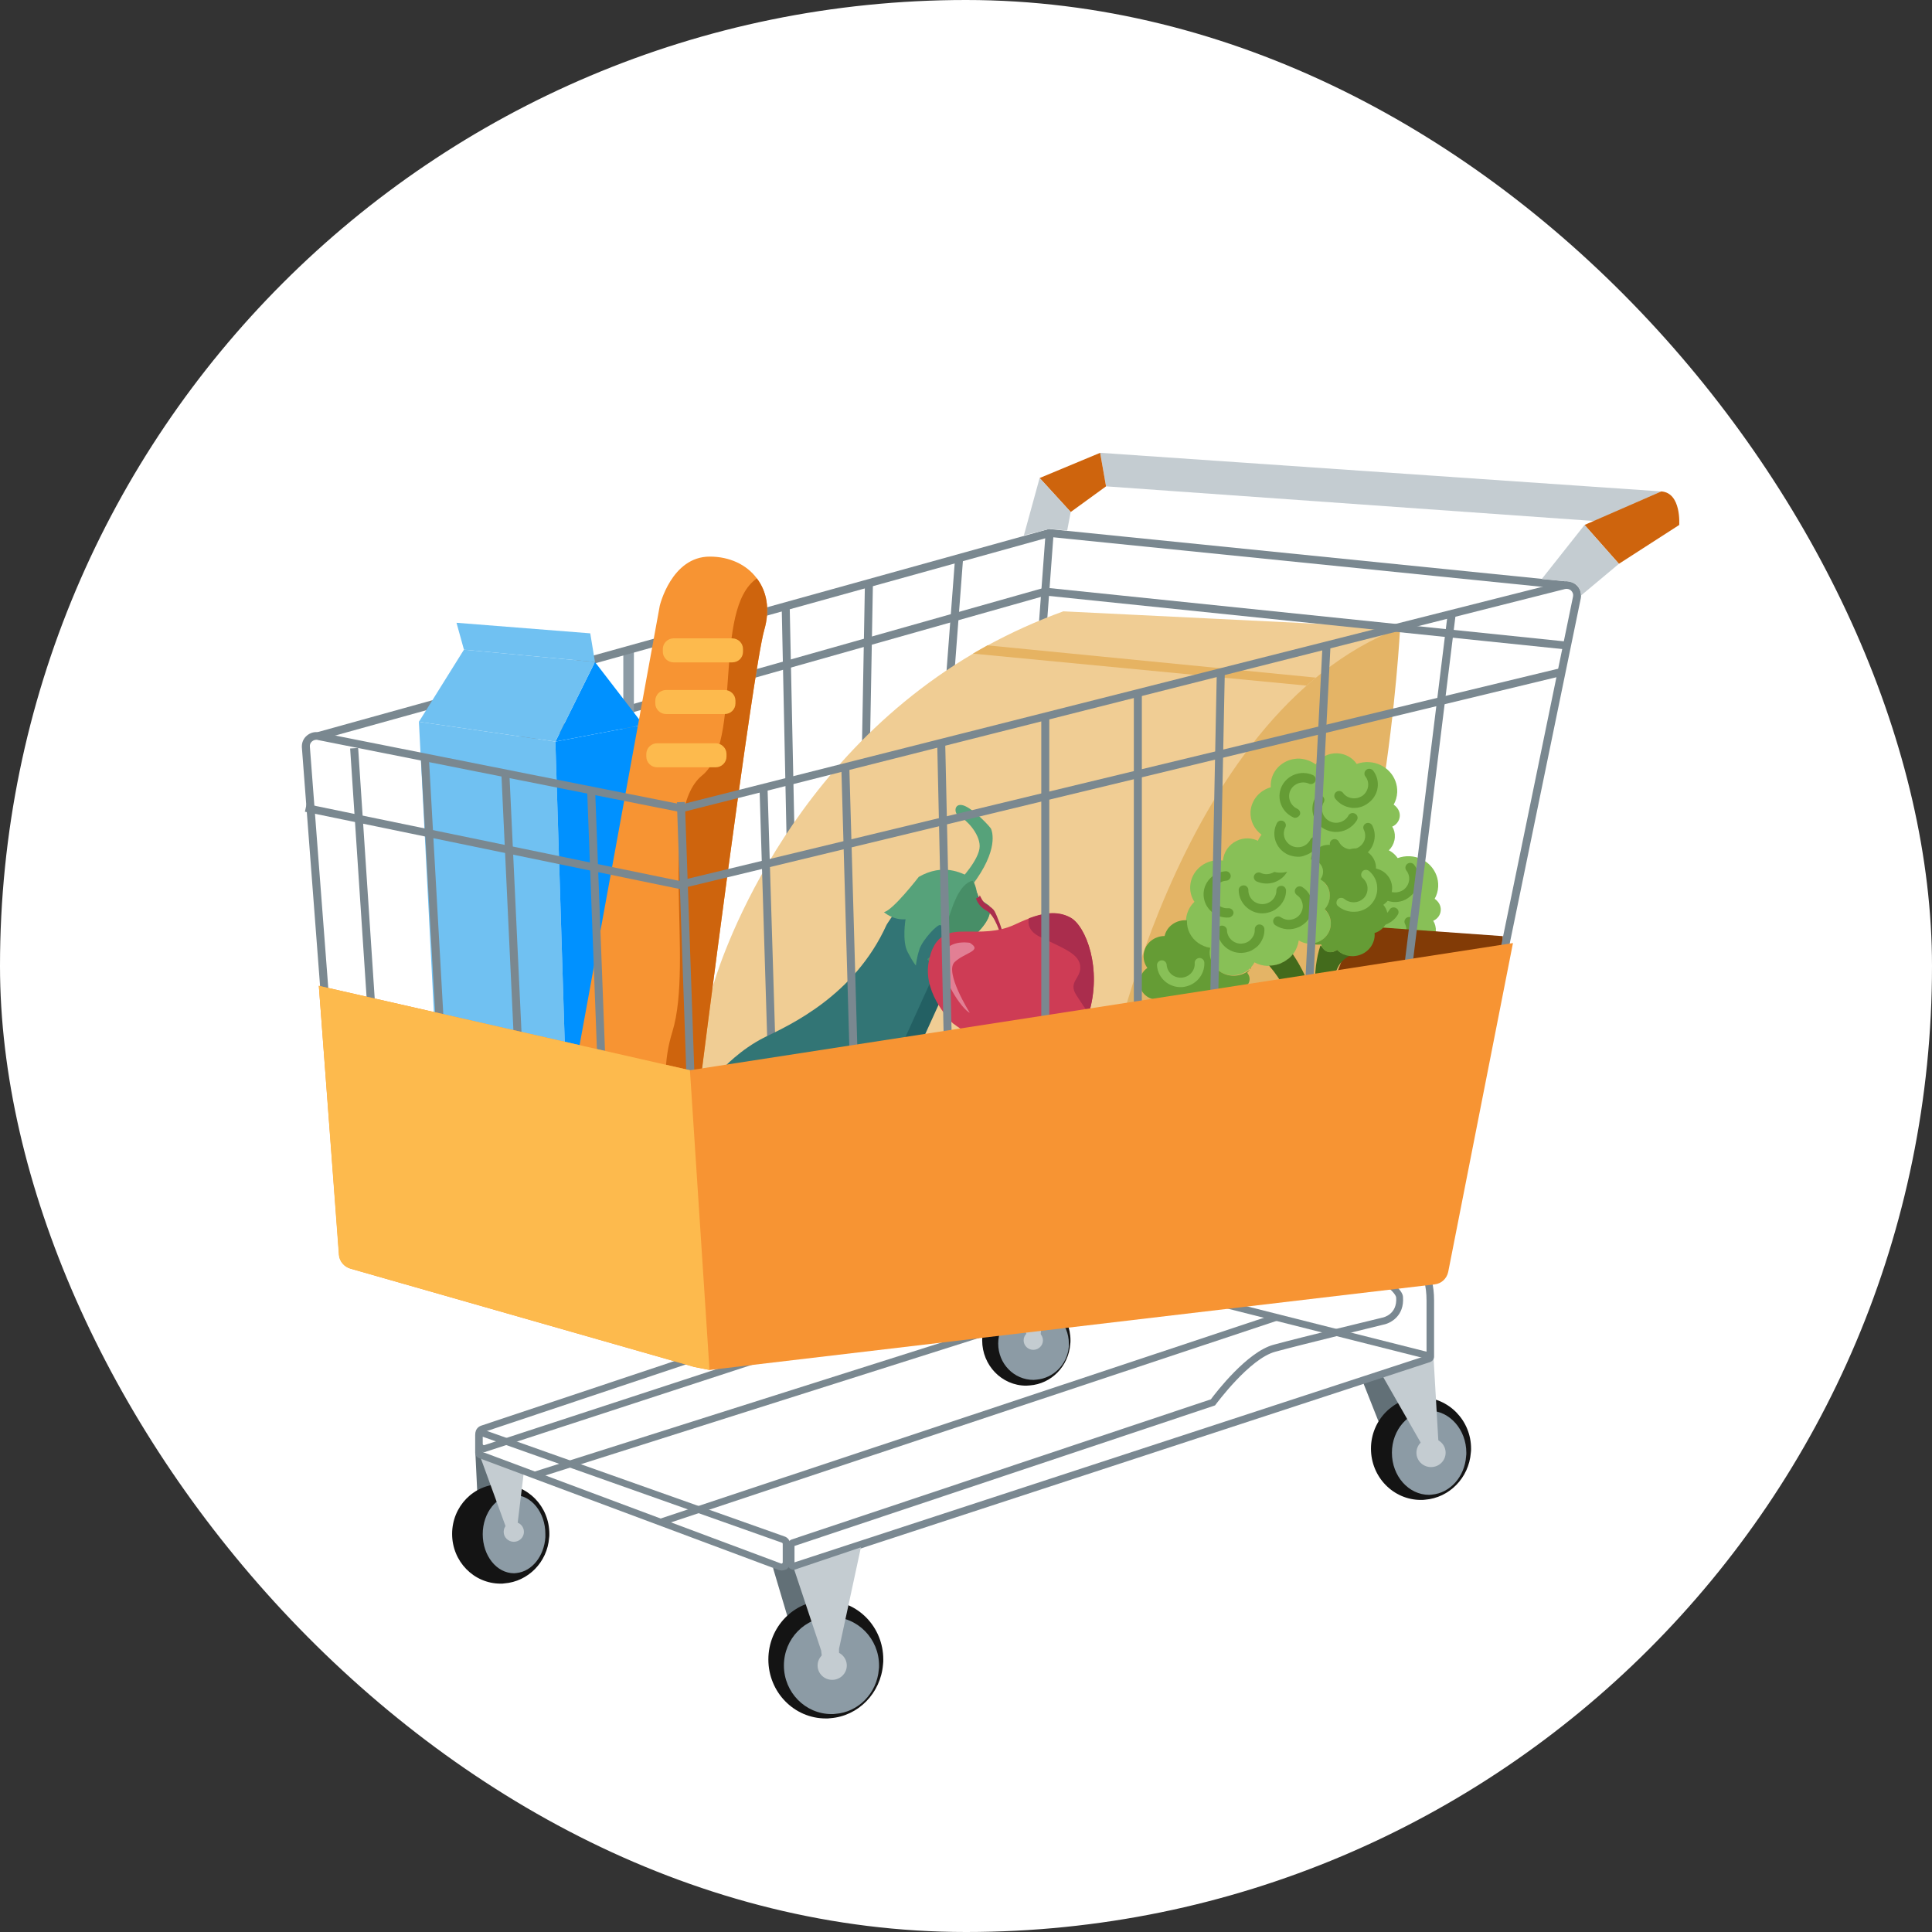 <svg width="64" height="64" viewBox="0 0 64 64" fill="none" xmlns="http://www.w3.org/2000/svg">
<rect x="0" y="0" width="64" height="64" fill="#333333" stroke="none"/>
<rect width="64" height="64" rx="32" fill="white"></rect>
<g clip-path="url(#clip0)">
<path d="M47.727 30.149C47.735 29.996 47.65 29.858 47.525 29.774C47.595 29.651 47.634 29.514 47.642 29.368C47.665 28.839 47.252 28.395 46.706 28.364C46.565 28.357 46.425 28.38 46.3 28.426C46.167 28.227 45.933 28.089 45.668 28.073C45.364 28.058 45.091 28.204 44.943 28.441C44.794 28.334 44.615 28.265 44.42 28.25C43.913 28.227 43.476 28.602 43.453 29.092C43.453 29.131 43.453 29.169 43.453 29.2C43.086 29.299 42.805 29.621 42.782 30.012C42.766 30.318 42.914 30.594 43.148 30.77C43.047 30.892 42.977 31.046 42.969 31.214C42.946 31.643 43.289 32.003 43.734 32.026C43.921 32.034 44.092 31.98 44.233 31.888C44.397 32.141 44.685 32.31 45.013 32.333C45.364 32.348 45.684 32.187 45.871 31.934C45.98 32.133 46.191 32.279 46.44 32.287C46.815 32.302 47.135 32.026 47.15 31.666C47.158 31.582 47.142 31.505 47.119 31.436C47.369 31.352 47.548 31.122 47.564 30.854C47.572 30.724 47.54 30.601 47.478 30.502C47.618 30.441 47.72 30.31 47.727 30.149Z" fill="#88C057"></path>
<path d="M46.097 31.558C45.824 31.543 45.566 31.389 45.434 31.137C45.395 31.06 45.426 30.968 45.504 30.93C45.582 30.891 45.676 30.922 45.715 30.999C45.769 31.106 45.863 31.19 45.98 31.229C46.097 31.267 46.222 31.259 46.331 31.206C46.44 31.152 46.526 31.06 46.565 30.945C46.604 30.83 46.596 30.707 46.541 30.6C46.502 30.524 46.534 30.432 46.612 30.393C46.69 30.355 46.783 30.386 46.822 30.462C46.916 30.646 46.931 30.853 46.861 31.052C46.799 31.244 46.658 31.405 46.471 31.497C46.354 31.535 46.222 31.558 46.097 31.558Z" fill="#659C35"></path>
<path d="M45.574 30.685C45.457 30.677 45.348 30.647 45.239 30.593C44.857 30.386 44.724 29.919 44.927 29.551C44.966 29.474 45.067 29.444 45.145 29.49C45.223 29.528 45.254 29.628 45.208 29.704C45.083 29.927 45.169 30.202 45.395 30.325C45.621 30.447 45.902 30.363 46.027 30.141C46.066 30.064 46.167 30.034 46.245 30.08C46.323 30.118 46.354 30.218 46.307 30.294C46.159 30.547 45.871 30.693 45.574 30.685Z" fill="#659C35"></path>
<path d="M46.183 29.88C46.16 29.88 46.136 29.88 46.105 29.873C45.894 29.842 45.715 29.735 45.59 29.574C45.536 29.505 45.551 29.405 45.621 29.352C45.692 29.298 45.793 29.313 45.848 29.382C45.918 29.482 46.027 29.543 46.152 29.558C46.277 29.574 46.394 29.543 46.495 29.474C46.698 29.321 46.745 29.038 46.589 28.838C46.534 28.769 46.55 28.67 46.62 28.616C46.69 28.563 46.791 28.578 46.846 28.647C47.103 28.984 47.033 29.467 46.682 29.719C46.542 29.834 46.362 29.888 46.183 29.88Z" fill="#659C35"></path>
<path d="M49.783 31.011L37.529 30.137L41.195 35.507L49.783 31.416V31.011Z" fill="#823B06"></path>
<path d="M35.461 44.401C35.461 44.439 35.461 44.485 35.454 44.523C35.399 45.259 34.83 45.841 34.112 45.894C34.073 45.894 34.034 45.902 33.995 45.902C33.184 45.902 32.536 45.228 32.536 44.401C32.536 43.573 33.191 42.899 33.995 42.899C34.806 42.899 35.461 43.573 35.461 44.401Z" fill="#141414"></path>
<path d="M35.407 44.501C35.407 44.531 35.407 44.57 35.407 44.6C35.36 45.19 34.9 45.657 34.33 45.703C34.299 45.703 34.268 45.711 34.237 45.711C33.589 45.711 33.067 45.175 33.067 44.508C33.067 43.842 33.589 43.306 34.237 43.306C34.876 43.298 35.407 43.842 35.407 44.501Z" fill="#8C9BA5"></path>
<path d="M34.229 44.715C34.405 44.715 34.549 44.574 34.549 44.401C34.549 44.227 34.405 44.087 34.229 44.087C34.052 44.087 33.909 44.227 33.909 44.401C33.909 44.574 34.052 44.715 34.229 44.715Z" fill="#C4CCD1"></path>
<path d="M33.254 42.601L34.104 44.401H34.455L34.642 42.371L33.254 42.601Z" fill="#C4CCD1"></path>
<path d="M15.749 48.163L15.819 49.61L16.708 49.45L16.334 48.277L15.749 48.163Z" fill="#627077"></path>
<path d="M18.198 50.813C18.198 50.859 18.198 50.905 18.19 50.943C18.128 51.748 17.496 52.391 16.708 52.452C16.669 52.46 16.622 52.46 16.584 52.46C15.694 52.46 14.977 51.725 14.977 50.813C14.977 49.901 15.694 49.166 16.584 49.166C17.481 49.166 18.198 49.901 18.198 50.813Z" fill="#141414"></path>
<path d="M18.066 50.814C18.066 50.852 18.066 50.883 18.066 50.921C18.027 51.549 17.621 52.055 17.114 52.108C17.091 52.108 17.06 52.116 17.029 52.116C16.451 52.116 15.991 51.534 15.991 50.821C15.991 50.109 16.459 49.527 17.029 49.527C17.598 49.519 18.066 50.101 18.066 50.814Z" fill="#8C9BA5"></path>
<path d="M17.356 48.738L17.122 50.668L16.841 50.814L15.858 48.117L17.356 48.738Z" fill="#C4CCD1"></path>
<path d="M45.127 45.727L45.821 47.481L46.617 46.799L46.164 45.382L45.127 45.727Z" fill="#627077"></path>
<path d="M48.731 47.987C48.731 48.033 48.731 48.079 48.723 48.124C48.66 48.952 48.013 49.618 47.202 49.68C47.163 49.687 47.116 49.687 47.069 49.687C46.156 49.687 45.415 48.929 45.415 47.987C45.415 47.052 46.156 46.286 47.069 46.286C47.989 46.294 48.731 47.052 48.731 47.987Z" fill="#141414"></path>
<path d="M48.574 48.124C48.574 48.163 48.574 48.201 48.567 48.239C48.52 48.921 48.036 49.457 47.435 49.511C47.404 49.511 47.373 49.519 47.342 49.519C46.663 49.519 46.109 48.898 46.109 48.124C46.109 47.358 46.663 46.73 47.342 46.73C48.02 46.73 48.574 47.358 48.574 48.124Z" fill="#8C9BA5"></path>
<path d="M45.821 45.619L47.342 48.277L47.67 48.124L47.482 44.868L45.821 45.619Z" fill="#C4CCD1"></path>
<path d="M25.609 51.947L26.14 53.732L27.021 53.318L26.662 51.763L25.609 51.947Z" fill="#627077"></path>
<path d="M38.157 42.263L17.677 48.758L17.749 48.977L38.229 42.482L38.157 42.263Z" fill="#7A8890"></path>
<path d="M35.049 41.694L34.991 41.917L47.358 45.039L47.417 44.817L35.049 41.694Z" fill="#7A8890"></path>
<path d="M29.26 54.972C29.26 55.026 29.26 55.08 29.252 55.133C29.174 56.091 28.433 56.849 27.505 56.918C27.458 56.926 27.403 56.926 27.356 56.926C26.303 56.926 25.453 56.053 25.453 54.972C25.453 53.892 26.303 53.019 27.356 53.019C28.409 53.019 29.26 53.892 29.26 54.972Z" fill="#141414"></path>
<path d="M29.12 55.173C29.12 55.219 29.12 55.257 29.112 55.303C29.049 56.092 28.433 56.72 27.669 56.774C27.63 56.781 27.583 56.781 27.544 56.781C26.678 56.781 25.968 56.061 25.968 55.173C25.968 54.284 26.67 53.564 27.544 53.564C28.41 53.564 29.12 54.284 29.12 55.173Z" fill="#8C9BA5"></path>
<path d="M26.288 52.001C26.249 52.001 26.21 51.985 26.171 51.962C26.116 51.924 26.093 51.87 26.093 51.809V51.181C26.093 51.097 26.147 51.028 26.225 50.997L40.111 46.355C40.282 46.125 41.312 44.784 42.186 44.547C43.083 44.302 45.751 43.658 45.782 43.651C45.836 43.643 46.289 43.536 46.25 42.984C46.218 42.555 43.215 40.762 41.093 39.621L41.203 39.422C41.218 39.429 42.513 40.127 43.792 40.9C46.437 42.486 46.468 42.839 46.476 42.969C46.523 43.589 46.07 43.834 45.828 43.88C45.805 43.888 43.145 44.532 42.248 44.777C41.39 45.006 40.29 46.508 40.274 46.523L40.251 46.554L40.212 46.569L26.319 51.212V51.755L47.256 44.907V43.091C47.256 42.049 46.804 41.927 46.796 41.927L46.765 41.919L46.741 41.896L43.543 39.108L43.699 38.939L46.897 41.712C47.03 41.758 47.506 42.004 47.506 43.091V44.938C47.506 45.022 47.451 45.091 47.373 45.121L26.358 52.001C26.327 51.993 26.311 52.001 26.288 52.001Z" fill="#7A8891"></path>
<path d="M16.022 48.102C15.967 48.102 15.913 48.086 15.866 48.048C15.796 47.994 15.749 47.918 15.749 47.834V47.481C15.749 47.366 15.827 47.267 15.936 47.228L27.809 43.26C27.965 43.053 28.846 41.904 29.603 41.705C30.375 41.498 32.669 40.939 32.692 40.931C32.739 40.924 33.113 40.839 33.082 40.372C33.059 40.119 31.405 38.97 28.659 37.492L28.768 37.292C28.776 37.3 29.891 37.898 30.999 38.564C33.277 39.935 33.3 40.227 33.316 40.357C33.363 40.901 32.965 41.115 32.746 41.153C32.731 41.161 30.438 41.713 29.665 41.919C28.932 42.119 27.988 43.406 27.98 43.413L27.957 43.444L27.918 43.459L16.014 47.443C15.998 47.45 15.991 47.466 15.991 47.481V47.834C15.991 47.849 15.998 47.856 16.006 47.864C16.014 47.872 16.022 47.872 16.045 47.872L33.948 42.011V40.456C33.948 39.575 33.573 39.468 33.566 39.468L33.542 39.46L33.519 39.445L30.757 37.047L30.913 36.879L33.659 39.261C33.784 39.307 34.19 39.522 34.19 40.464V42.18L16.108 48.086C16.084 48.102 16.053 48.102 16.022 48.102Z" fill="#7A8890"></path>
<path d="M25.89 52.024C25.859 52.024 25.828 52.016 25.796 52.008L15.866 48.301C15.788 48.27 15.741 48.201 15.741 48.124V47.535C15.741 47.473 15.772 47.412 15.827 47.381C15.882 47.343 15.944 47.335 16.006 47.358L25.991 50.898C26.101 50.936 26.171 51.035 26.171 51.15V51.763C26.171 51.848 26.124 51.932 26.054 51.986C25.999 52.008 25.945 52.024 25.89 52.024ZM15.975 48.094L25.874 51.794C25.89 51.802 25.905 51.794 25.913 51.786C25.921 51.779 25.929 51.771 25.929 51.756V51.143C25.929 51.127 25.921 51.112 25.905 51.105L15.975 47.588V48.094Z" fill="#7A8890"></path>
<path d="M34.588 19.471L16.709 24.527L16.782 24.777L34.661 19.722L34.588 19.471Z" fill="#7A8890"></path>
<path d="M34.638 17.64L34.309 22.079L34.574 22.098L34.903 17.659L34.638 17.64Z" fill="#7A8890"></path>
<path d="M20.999 21.557H20.648V42.019H20.999V21.557Z" fill="#8C9BA5"></path>
<path d="M23.343 20.489L22.923 41.368L23.274 41.375L23.694 20.496L23.343 20.489Z" fill="#8C9BA5"></path>
<path d="M26.158 20.002L25.893 20.007L26.344 41.461L26.61 41.455L26.158 20.002Z" fill="#7A8890"></path>
<path d="M28.651 19.361L28.26 40.814L28.525 40.819L28.916 19.366L28.651 19.361Z" fill="#7A8890"></path>
<path d="M31.642 18.438L29.954 40.721L30.218 40.741L31.907 18.457L31.642 18.438Z" fill="#7A8890"></path>
<path d="M46.382 20.798C46.382 20.798 37.096 31.905 36.734 35.583C36.371 39.26 23.602 41.621 23.062 39.202C22.522 36.784 23.636 32.609 23.636 32.609C23.636 32.609 25.584 25.577 32.238 21.651C32.399 21.56 32.55 21.469 32.719 21.378C33.495 20.956 34.33 20.575 35.224 20.251L46.382 20.798Z" fill="#F0CD94"></path>
<path d="M46.382 20.798C46.382 20.798 45.834 31.235 43.05 34.398C41.701 35.931 40.149 36.37 38.909 36.411C37.585 36.461 36.615 36.063 36.615 36.063C36.615 36.063 38.867 23.664 46.382 20.798Z" fill="#E4B466"></path>
<path d="M43.59 22.447L43.278 22.712L32.23 21.652C32.39 21.561 32.542 21.47 32.711 21.378L43.59 22.447Z" fill="#E6B362"></path>
<path d="M10.593 24.507L10.515 24.254L34.759 17.52L34.783 17.528L51.827 19.252L51.796 19.512L34.783 17.788L10.593 24.507Z" fill="#7A8890"></path>
<path d="M14.454 35.109L13.877 23.91L18.398 24.566L18.755 36.071L14.454 35.109Z" fill="#70C1F2"></path>
<path d="M18.755 36.071L21.602 35.555L21.311 24.012L18.398 24.567L18.755 36.071Z" fill="#0091FF"></path>
<path d="M18.398 24.566L19.708 21.929L21.311 24.012L18.398 24.566Z" fill="#0091FF"></path>
<path d="M18.398 24.566L13.877 23.91L15.369 21.521L19.708 21.929L18.398 24.566Z" fill="#70C1F2"></path>
<path d="M19.709 21.929L19.553 20.98L15.122 20.63L15.369 21.521L19.709 21.929Z" fill="#70C1F2"></path>
<path d="M25.316 20.873C24.937 22.207 23.295 35.06 23.066 36.904C23.045 37.05 23.038 37.123 23.038 37.123L23.012 37.11L22.187 36.652L19.14 34.947L21.856 20.064C21.856 20.064 22.241 18.438 23.512 18.438C24.167 18.438 24.735 18.703 25.072 19.161C25.397 19.586 25.518 20.177 25.316 20.873Z" fill="#F79433"></path>
<path d="M25.315 20.873C24.937 22.207 23.295 35.06 23.065 36.904L23.011 37.11L22.187 36.652C22.025 36.015 21.964 35.173 22.275 34.171C22.984 31.861 21.795 26.878 23.255 25.691C24.626 24.576 23.586 20.177 25.072 19.161C25.396 19.586 25.518 20.177 25.315 20.873Z" fill="#CE640D"></path>
<path d="M43.788 28.709C43.718 28.571 43.577 28.487 43.429 28.479C43.429 28.341 43.406 28.195 43.336 28.065C43.102 27.59 42.517 27.391 42.025 27.621C41.892 27.682 41.791 27.767 41.697 27.866C41.479 27.751 41.214 27.736 40.972 27.851C40.699 27.981 40.535 28.234 40.512 28.509C40.332 28.479 40.137 28.502 39.958 28.586C39.498 28.801 39.295 29.337 39.513 29.781C39.529 29.812 39.544 29.843 39.568 29.873C39.295 30.134 39.201 30.547 39.373 30.9C39.505 31.175 39.771 31.352 40.059 31.398C40.028 31.551 40.044 31.719 40.122 31.873C40.309 32.256 40.785 32.416 41.183 32.233C41.346 32.156 41.479 32.026 41.557 31.88C41.822 32.026 42.158 32.041 42.462 31.903C42.782 31.758 42.977 31.467 43.023 31.152C43.219 31.275 43.468 31.306 43.694 31.198C44.03 31.038 44.178 30.647 44.022 30.317C43.983 30.241 43.936 30.18 43.882 30.126C44.061 29.934 44.108 29.651 43.991 29.406C43.936 29.291 43.85 29.199 43.741 29.138C43.835 29.015 43.858 28.847 43.788 28.709Z" fill="#88C057"></path>
<path d="M41.448 32.033C41.448 32.041 41.44 32.041 41.44 32.041V32.049C41.409 32.118 41.362 32.179 41.316 32.225C41.386 32.309 41.417 32.424 41.378 32.531C41.339 32.646 41.237 32.715 41.12 32.738C41.136 32.792 41.136 32.853 41.12 32.914C41.12 32.945 41.113 32.976 41.097 33.006C41.066 33.106 41.004 33.182 40.918 33.236C40.879 33.267 40.832 33.282 40.793 33.305C40.746 33.32 40.699 33.336 40.653 33.336C40.653 33.351 40.653 33.374 40.653 33.389C40.653 33.412 40.645 33.428 40.645 33.451C40.637 33.474 40.637 33.489 40.629 33.504C40.621 33.52 40.614 33.543 40.606 33.558C40.598 33.573 40.59 33.589 40.582 33.604C40.567 33.635 40.543 33.657 40.52 33.681C40.387 33.818 40.184 33.872 39.989 33.803C39.818 33.742 39.701 33.596 39.67 33.435C39.475 33.581 39.217 33.635 38.975 33.55C38.796 33.489 38.656 33.366 38.578 33.213C38.554 33.175 38.538 33.129 38.523 33.083C38.398 33.121 38.266 33.129 38.141 33.083C37.829 32.976 37.673 32.646 37.782 32.347C37.79 32.325 37.797 32.309 37.813 32.286C37.86 32.194 37.93 32.118 38.008 32.064C37.883 31.895 37.844 31.666 37.922 31.451C38.024 31.175 38.297 31.007 38.578 31.007C38.585 30.984 38.593 30.953 38.601 30.93C38.71 30.631 39.014 30.463 39.319 30.486V30.517C39.319 30.647 39.342 30.777 39.404 30.9C39.537 31.175 39.802 31.352 40.091 31.398C40.083 31.421 40.083 31.451 40.075 31.474C40.06 31.581 40.075 31.689 40.114 31.796C40.122 31.827 40.138 31.85 40.145 31.88C40.192 31.972 40.247 32.049 40.317 32.11C40.551 32.325 40.902 32.386 41.206 32.248C41.23 32.233 41.261 32.225 41.276 32.21C41.3 32.194 41.323 32.179 41.347 32.164C41.386 32.133 41.417 32.102 41.448 32.072C41.44 32.041 41.448 32.041 41.448 32.033Z" fill="#659C35"></path>
<path d="M43.621 32.511C43.629 32.488 43.636 32.473 43.636 32.451C43.636 32.473 43.629 32.488 43.621 32.511Z" fill="#436B1C"></path>
<path d="M42.454 33.481H42.431C42.033 33.466 41.658 33.45 41.292 33.427C41.253 33.427 41.214 33.427 41.175 33.42C40.995 33.412 40.824 33.397 40.66 33.389C40.66 33.374 40.66 33.351 40.66 33.335C40.707 33.328 40.761 33.32 40.8 33.305C40.847 33.289 40.886 33.267 40.925 33.236C41.003 33.175 41.066 33.098 41.105 33.006C41.112 32.975 41.12 32.945 41.128 32.914C41.136 32.899 41.136 32.883 41.136 32.868C41.136 32.837 41.144 32.815 41.159 32.791C41.424 32.883 41.924 33.083 42.454 33.481Z" fill="#436B1C"></path>
<path d="M44.708 31.665C44.552 31.742 44.435 31.849 44.349 31.987C44.123 32.37 44.139 32.952 44.24 33.534C44.038 33.527 43.835 33.527 43.64 33.519C43.406 33.511 43.179 33.504 42.953 33.496C42.735 33.029 42.423 32.431 42.072 32.025C42.064 32.017 42.056 32.002 42.041 31.987C42.15 31.987 42.259 31.971 42.368 31.933C42.407 31.918 42.438 31.91 42.47 31.887C42.509 31.872 42.54 31.857 42.571 31.834C42.602 31.818 42.626 31.795 42.657 31.772C42.665 31.772 42.665 31.765 42.672 31.765C42.696 31.749 42.719 31.726 42.743 31.703C42.75 31.696 42.75 31.696 42.758 31.688C42.774 31.673 42.789 31.657 42.805 31.634C42.813 31.627 42.821 31.619 42.828 31.611C42.899 31.719 42.984 31.849 43.062 31.994C43.273 32.37 43.476 32.852 43.569 33.389C43.562 33.289 43.515 32.638 43.593 31.987C43.624 31.757 43.671 31.527 43.741 31.32C43.772 31.343 43.796 31.366 43.819 31.397C43.819 31.397 43.819 31.405 43.827 31.405C43.835 31.412 43.843 31.428 43.85 31.435C43.882 31.474 43.928 31.497 43.975 31.52C44.092 31.558 44.209 31.527 44.295 31.458C44.334 31.497 44.373 31.527 44.42 31.558C44.467 31.588 44.513 31.611 44.568 31.627C44.591 31.634 44.607 31.642 44.63 31.642C44.646 31.65 44.669 31.65 44.685 31.65C44.685 31.665 44.701 31.665 44.708 31.665Z" fill="#436B1C"></path>
<path d="M40.761 30.378C40.746 30.386 40.722 30.394 40.707 30.394C40.278 30.424 39.903 30.102 39.872 29.681C39.841 29.26 40.169 28.892 40.598 28.861C40.683 28.854 40.761 28.923 40.769 29.007C40.777 29.091 40.707 29.168 40.621 29.175C40.364 29.191 40.176 29.413 40.192 29.666C40.208 29.919 40.434 30.102 40.691 30.087C40.777 30.079 40.855 30.148 40.863 30.233C40.863 30.294 40.824 30.348 40.761 30.378Z" fill="#659C35"></path>
<path d="M43.031 30.708C42.782 30.823 42.485 30.808 42.243 30.647C42.173 30.593 42.15 30.501 42.205 30.425C42.251 30.356 42.353 30.333 42.431 30.386C42.532 30.455 42.657 30.486 42.774 30.463C42.899 30.44 43 30.379 43.07 30.279C43.141 30.18 43.172 30.057 43.148 29.942C43.125 29.82 43.063 29.72 42.961 29.651C42.891 29.597 42.867 29.505 42.922 29.429C42.969 29.36 43.07 29.337 43.148 29.39C43.32 29.505 43.437 29.682 43.468 29.888C43.507 30.088 43.46 30.294 43.336 30.463C43.258 30.57 43.148 30.654 43.031 30.708Z" fill="#659C35"></path>
<path d="M42.158 30.179C42.056 30.225 41.939 30.256 41.815 30.256C41.386 30.256 41.034 29.904 41.034 29.482C41.034 29.398 41.105 29.329 41.198 29.329C41.284 29.329 41.354 29.398 41.354 29.49C41.354 29.743 41.557 29.95 41.815 29.95C42.072 29.95 42.282 29.75 42.282 29.498C42.282 29.413 42.353 29.344 42.446 29.344C42.532 29.344 42.602 29.413 42.602 29.505C42.602 29.796 42.415 30.057 42.158 30.179Z" fill="#659C35"></path>
<path d="M41.448 31.49C41.354 31.536 41.245 31.559 41.136 31.566C40.707 31.582 40.34 31.244 40.325 30.823C40.325 30.739 40.387 30.662 40.481 30.662C40.566 30.662 40.645 30.731 40.645 30.816C40.652 31.068 40.871 31.267 41.12 31.26C41.245 31.252 41.362 31.206 41.44 31.114C41.526 31.022 41.573 30.907 41.565 30.785C41.565 30.701 41.627 30.624 41.721 30.624C41.807 30.624 41.885 30.693 41.885 30.777C41.893 30.984 41.815 31.176 41.674 31.329C41.612 31.39 41.534 31.444 41.448 31.49Z" fill="#659C35"></path>
<path d="M42.298 29.191C42.275 29.199 42.251 29.214 42.228 29.222C42.033 29.291 41.822 29.283 41.627 29.199C41.549 29.16 41.51 29.069 41.549 28.992C41.588 28.915 41.682 28.877 41.76 28.915C41.869 28.969 42.002 28.969 42.111 28.931C42.228 28.892 42.322 28.808 42.376 28.693C42.485 28.463 42.384 28.195 42.15 28.088C42.072 28.05 42.033 27.958 42.072 27.881C42.111 27.805 42.205 27.766 42.282 27.805C42.672 27.981 42.844 28.44 42.665 28.823C42.594 28.984 42.462 29.114 42.298 29.191Z" fill="#659C35"></path>
<path d="M46.37 27.031C46.378 26.878 46.292 26.74 46.167 26.655C46.237 26.533 46.276 26.395 46.284 26.249C46.308 25.721 45.894 25.276 45.348 25.246C45.208 25.238 45.067 25.261 44.943 25.307C44.81 25.108 44.576 24.97 44.311 24.955C44.007 24.939 43.733 25.085 43.585 25.322C43.437 25.215 43.258 25.146 43.063 25.131C42.556 25.108 42.119 25.483 42.095 25.974C42.095 26.012 42.095 26.05 42.095 26.081C41.729 26.18 41.448 26.502 41.425 26.893C41.409 27.199 41.557 27.475 41.791 27.651C41.69 27.774 41.62 27.927 41.612 28.096C41.588 28.525 41.931 28.885 42.376 28.908C42.563 28.915 42.735 28.862 42.875 28.77C43.039 29.023 43.328 29.191 43.656 29.214C44.007 29.229 44.326 29.069 44.514 28.816C44.623 29.015 44.833 29.16 45.083 29.168C45.457 29.183 45.777 28.908 45.793 28.548C45.801 28.463 45.785 28.387 45.762 28.318C46.011 28.233 46.191 28.004 46.206 27.735C46.214 27.605 46.183 27.483 46.12 27.383C46.261 27.322 46.362 27.184 46.37 27.031Z" fill="#88C057"></path>
<path d="M42.899 27.092C42.883 27.092 42.86 27.084 42.844 27.077C42.454 26.901 42.275 26.449 42.454 26.058C42.633 25.675 43.094 25.499 43.492 25.675C43.57 25.713 43.609 25.805 43.57 25.882C43.531 25.958 43.437 25.997 43.359 25.958C43.125 25.859 42.852 25.958 42.743 26.188C42.641 26.418 42.743 26.686 42.977 26.793C43.055 26.832 43.094 26.924 43.055 27C43.023 27.054 42.961 27.092 42.899 27.092Z" fill="#659C35"></path>
<path d="M44.732 28.441C44.459 28.425 44.202 28.272 44.069 28.019C44.03 27.943 44.061 27.851 44.139 27.812C44.217 27.774 44.311 27.805 44.35 27.881C44.404 27.989 44.498 28.073 44.615 28.111C44.732 28.15 44.857 28.142 44.966 28.088C45.075 28.035 45.161 27.943 45.2 27.828C45.239 27.713 45.231 27.59 45.177 27.483C45.138 27.407 45.169 27.315 45.247 27.276C45.325 27.238 45.419 27.269 45.458 27.345C45.551 27.529 45.567 27.736 45.497 27.935C45.434 28.127 45.294 28.288 45.106 28.379C44.997 28.418 44.865 28.441 44.732 28.441Z" fill="#659C35"></path>
<path d="M44.217 27.559C44.1 27.552 43.991 27.521 43.881 27.468C43.499 27.261 43.367 26.793 43.569 26.426C43.608 26.349 43.71 26.318 43.788 26.364C43.866 26.403 43.897 26.502 43.85 26.579C43.725 26.801 43.811 27.077 44.037 27.199C44.264 27.322 44.544 27.238 44.669 27.015C44.708 26.939 44.81 26.908 44.888 26.954C44.966 26.992 44.997 27.092 44.95 27.169C44.794 27.429 44.505 27.575 44.217 27.559Z" fill="#659C35"></path>
<path d="M42.961 28.38C42.852 28.372 42.751 28.349 42.649 28.303C42.259 28.112 42.103 27.652 42.298 27.269C42.337 27.192 42.431 27.162 42.509 27.2C42.587 27.238 42.618 27.33 42.579 27.407C42.462 27.629 42.556 27.905 42.789 28.02C42.899 28.073 43.023 28.081 43.141 28.043C43.258 28.005 43.351 27.92 43.406 27.813C43.445 27.736 43.538 27.706 43.616 27.744C43.694 27.782 43.726 27.874 43.687 27.951C43.593 28.135 43.429 28.273 43.234 28.334C43.156 28.372 43.055 28.387 42.961 28.38Z" fill="#659C35"></path>
<path d="M44.826 26.763C44.802 26.763 44.779 26.763 44.748 26.755C44.537 26.725 44.358 26.617 44.233 26.457C44.178 26.388 44.194 26.288 44.264 26.235C44.334 26.181 44.436 26.196 44.49 26.265C44.56 26.365 44.67 26.426 44.794 26.441C44.919 26.457 45.036 26.426 45.138 26.357C45.34 26.204 45.387 25.92 45.231 25.721C45.177 25.652 45.192 25.553 45.263 25.499C45.333 25.445 45.434 25.461 45.489 25.53C45.746 25.867 45.676 26.349 45.325 26.602C45.177 26.717 45.005 26.771 44.826 26.763Z" fill="#659C35"></path>
<path d="M39.443 32.624C39.357 32.662 39.256 32.693 39.154 32.7C38.725 32.723 38.351 32.401 38.328 31.98C38.32 31.896 38.39 31.819 38.476 31.812C38.562 31.804 38.639 31.873 38.647 31.957C38.663 32.21 38.881 32.401 39.139 32.386C39.396 32.371 39.591 32.156 39.576 31.904C39.568 31.819 39.638 31.743 39.724 31.735C39.81 31.727 39.888 31.796 39.895 31.881C39.911 32.202 39.724 32.493 39.443 32.624Z" fill="#88C057"></path>
<path d="M23.707 25.418H21.768C21.572 25.418 21.41 25.259 21.41 25.067V24.974C21.41 24.781 21.572 24.622 21.768 24.622H23.707C23.903 24.622 24.066 24.781 24.066 24.974V25.067C24.066 25.259 23.903 25.418 23.707 25.418Z" fill="#FDBA4D"></path>
<path d="M45.66 28.793C45.637 28.785 45.606 28.777 45.582 28.77C45.59 28.494 45.411 28.234 45.13 28.142C44.911 28.065 44.677 28.111 44.498 28.234C44.428 28.134 44.334 28.057 44.209 28.019C43.897 27.912 43.562 28.073 43.445 28.372C43.437 28.395 43.437 28.41 43.429 28.433C43.429 28.448 43.429 28.456 43.429 28.471C43.577 28.479 43.718 28.563 43.788 28.701C43.858 28.846 43.835 29.007 43.741 29.13C43.843 29.191 43.936 29.283 43.991 29.398C44.108 29.643 44.053 29.927 43.882 30.118C43.936 30.172 43.983 30.233 44.022 30.31C44.178 30.639 44.038 31.03 43.694 31.191C43.616 31.229 43.531 31.244 43.453 31.252C43.46 31.26 43.476 31.267 43.484 31.267C43.577 31.298 43.671 31.298 43.765 31.283C43.78 31.39 43.858 31.489 43.967 31.528C44.077 31.566 44.202 31.535 44.287 31.466C44.365 31.543 44.451 31.597 44.56 31.635C44.943 31.765 45.364 31.566 45.496 31.198C45.535 31.099 45.543 30.999 45.535 30.907C45.715 30.854 45.863 30.723 45.933 30.547C46.011 30.34 45.957 30.126 45.824 29.973C45.933 29.896 46.027 29.789 46.074 29.651C46.206 29.299 46.019 28.915 45.66 28.793Z" fill="#659C35"></path>
<path d="M45.176 30.133C45.091 30.172 44.997 30.202 44.896 30.202C44.685 30.218 44.482 30.149 44.326 30.018C44.256 29.965 44.256 29.865 44.311 29.796C44.365 29.727 44.467 29.727 44.537 29.781C44.63 29.858 44.748 29.896 44.872 29.888C44.997 29.88 45.106 29.827 45.192 29.735C45.27 29.643 45.309 29.528 45.301 29.405C45.294 29.283 45.239 29.176 45.145 29.091C45.075 29.038 45.075 28.938 45.13 28.869C45.184 28.8 45.286 28.8 45.356 28.854C45.512 28.992 45.613 29.176 45.621 29.383C45.637 29.589 45.567 29.788 45.434 29.942C45.364 30.026 45.278 30.087 45.176 30.133Z" fill="#88C057"></path>
<path d="M23.339 45.244C23.293 45.244 23.254 45.236 23.207 45.229L11.631 41.965C11.436 41.912 11.295 41.743 11.28 41.544L10 24.759C9.992 24.606 10.047 24.468 10.164 24.369C10.281 24.269 10.429 24.231 10.578 24.261L22.52 26.636C22.552 26.644 22.591 26.644 22.622 26.636L51.773 19.267C51.937 19.228 52.108 19.267 52.225 19.382C52.35 19.497 52.397 19.657 52.366 19.818L47.795 42.026C47.756 42.226 47.584 42.379 47.381 42.402L23.394 45.244C23.378 45.244 23.363 45.244 23.339 45.244ZM10.484 24.506C10.429 24.506 10.383 24.522 10.336 24.56C10.281 24.606 10.258 24.667 10.265 24.736L11.545 41.521C11.553 41.613 11.615 41.689 11.701 41.712L23.277 44.976C23.308 44.983 23.332 44.983 23.363 44.983L47.35 42.141C47.444 42.134 47.522 42.065 47.537 41.973L52.108 19.765C52.124 19.688 52.101 19.619 52.046 19.565C51.991 19.512 51.913 19.497 51.843 19.512L22.692 26.881C22.622 26.897 22.544 26.904 22.474 26.889L10.531 24.514C10.515 24.506 10.499 24.506 10.484 24.506Z" fill="#7A8890"></path>
<path d="M11.864 24.777L11.599 24.794L12.749 42.194L13.014 42.177L11.864 24.777Z" fill="#7A8890"></path>
<path d="M14.206 25.073L13.941 25.088L14.936 42.81L15.201 42.795L14.206 25.073Z" fill="#7A8890"></path>
<path d="M16.873 25.606L16.608 25.619L17.447 43.518L17.712 43.506L16.873 25.606Z" fill="#7A8890"></path>
<path d="M19.715 26.171L19.45 26.181L20.132 44.271L20.397 44.261L19.715 26.171Z" fill="#7A8890"></path>
<path d="M25.425 26.085L25.16 26.093L25.734 44.822L25.999 44.814L25.425 26.085Z" fill="#7A8890"></path>
<path d="M22.688 26.566L22.423 26.575L22.735 35.518L23.001 35.508L22.688 26.566Z" fill="#7A8890"></path>
<path d="M24.514 35.49C24.514 35.49 25.091 34.855 25.91 34.449C26.729 34.042 28.876 33.077 29.936 30.732C29.936 30.732 30.996 28.946 31.953 29.234C32.91 29.522 32.143 30.969 32.143 30.969L29.962 35.769L24.514 35.49Z" fill="#236063"></path>
<path d="M23.945 35.396C23.945 35.396 24.523 34.761 25.342 34.355C26.161 33.957 28.307 32.984 29.367 30.639C29.367 30.639 30.428 28.852 31.385 29.14C32.342 29.428 31.574 30.876 31.574 30.876L29.393 35.676L23.945 35.396Z" fill="#327575"></path>
<path d="M31.048 31.798C30.686 31.883 30.738 31.764 30.738 31.764C30.738 31.764 31.143 31.443 31.247 31.18C31.29 31.07 31.298 30.96 31.281 30.875C31.264 30.765 31.204 30.689 31.16 30.647C31.074 30.579 30.566 31.129 30.462 31.434C30.359 31.739 30.341 31.984 30.341 31.984C30.341 31.984 30.255 31.9 30.066 31.536C29.876 31.172 29.997 30.452 29.997 30.452C29.574 30.486 29.281 30.215 29.281 30.215C29.574 30.164 30.436 29.047 30.436 29.047C31.255 28.581 31.85 28.928 32.092 29.03C32.143 29.055 32.195 29.106 32.229 29.165C32.359 29.377 32.385 29.733 32.385 29.733L32.773 30.003C33.023 30.664 31.419 31.705 31.048 31.798Z" fill="#56A27A"></path>
<path d="M31.79 29.165C31.79 29.165 32.453 28.471 32.453 28.031C32.453 27.599 31.988 27.134 31.79 27.049C31.591 26.964 31.591 26.592 31.902 26.677C32.212 26.761 32.815 27.396 32.833 27.464C32.858 27.532 33.108 28.141 32.195 29.335" fill="#56A27A"></path>
<path d="M31.048 31.799C30.686 31.883 30.738 31.765 30.738 31.765C30.738 31.765 31.143 31.443 31.247 31.181C31.29 31.07 31.298 30.96 31.281 30.876C31.298 30.825 31.316 30.757 31.341 30.69C31.531 30.055 31.764 29.276 32.221 29.174C32.35 29.386 32.376 29.741 32.376 29.741L32.764 30.012C33.022 30.664 31.419 31.705 31.048 31.799Z" fill="#478E67"></path>
<path d="M33.151 30.987C33.151 30.987 32.97 30.318 32.677 30.166C32.384 30.005 32.333 29.759 32.333 29.759C32.333 29.759 32.479 29.709 32.453 29.649C32.453 29.649 32.522 29.802 32.583 29.878C32.643 29.954 32.867 30.047 32.945 30.183C33.022 30.318 33.22 30.826 33.229 30.987C33.229 31.148 33.151 30.987 33.151 30.987Z" fill="#AA2D4D"></path>
<path d="M36.066 33.577C35.979 33.874 35.841 34.17 35.669 34.458C34.591 36.21 31.566 33.899 31.566 33.899C31.566 33.899 30.592 32.976 30.755 31.918C30.928 30.86 31.531 30.86 31.997 30.86C32.471 30.86 33.04 30.894 33.609 30.631C33.755 30.564 33.919 30.488 34.083 30.428C34.531 30.259 35.014 30.157 35.462 30.403C35.971 30.674 36.522 32.096 36.066 33.577Z" fill="#CE3C55"></path>
<path d="M32.126 31.232C32.126 31.232 31.307 31.088 31.23 31.74C31.152 32.392 31.859 33.425 32.126 33.552C32.126 33.552 31.273 32.197 31.626 31.867C31.971 31.545 32.566 31.503 32.126 31.232Z" fill="#E27F94"></path>
<path d="M36.066 33.578C35.936 33.392 35.781 33.163 35.652 32.96C35.367 32.511 35.842 32.401 35.781 31.978C35.721 31.555 35.1 31.368 34.41 31.013C34.092 30.843 34.04 30.615 34.083 30.42C34.531 30.251 35.014 30.149 35.462 30.395C35.971 30.674 36.523 32.096 36.066 33.578Z" fill="#AA2D4D"></path>
<path d="M28.135 25.404L27.87 25.411L28.409 44.272L28.674 44.264L28.135 25.404Z" fill="#7A8890"></path>
<path d="M31.313 24.683L31.048 24.689L31.475 44.044L31.74 44.038L31.313 24.683Z" fill="#7A8890"></path>
<path d="M34.759 23.725H34.494V43.773H34.759V23.725Z" fill="#7A8890"></path>
<path d="M37.825 22.951H37.56V43.413H37.825V22.951Z" fill="#7A8890"></path>
<path d="M40.308 22.26L39.886 43.139L40.151 43.144L40.573 22.265L40.308 22.26Z" fill="#7A8890"></path>
<path d="M43.81 21.37L42.714 42.799L42.979 42.812L44.075 21.383L43.81 21.37Z" fill="#7A8890"></path>
<path d="M47.96 20.306L45.227 42.492L45.49 42.523L48.223 20.338L47.96 20.306Z" fill="#7A8890"></path>
<path d="M22.504 29.447L10.101 26.889L10.156 26.636L22.497 29.179L51.702 22.131L51.765 22.384L22.504 29.447Z" fill="#7A8890"></path>
<path d="M22.855 41.788L22.824 41.781L11.108 38.349L11.209 38.012L22.887 41.436L48.067 38.831L48.106 39.168L22.855 41.788Z" fill="black"></path>
<path d="M50.119 31.24L47.974 42.133C47.927 42.356 47.747 42.524 47.521 42.547L23.511 45.382L23.004 45.282L11.615 42.026C11.404 41.965 11.248 41.781 11.232 41.567L10.562 32.657L22.855 35.453L50.119 31.24Z" fill="#F79433"></path>
<path d="M23.503 45.381L22.996 45.282L11.607 42.026C11.396 41.965 11.24 41.781 11.225 41.566L10.562 32.657L22.855 35.453L23.503 45.381Z" fill="#FDBA4D"></path>
<path d="M24.255 21.942H22.315C22.119 21.942 21.957 21.783 21.957 21.59V21.497C21.957 21.305 22.119 21.146 22.315 21.146H24.255C24.451 21.146 24.613 21.305 24.613 21.497V21.59C24.613 21.789 24.457 21.942 24.255 21.942Z" fill="#FDBA4D"></path>
<path d="M24.005 23.654H22.065C21.869 23.654 21.707 23.494 21.707 23.302V23.209C21.707 23.017 21.869 22.857 22.065 22.857H24.005C24.201 22.857 24.363 23.017 24.363 23.209V23.302C24.363 23.494 24.207 23.654 24.005 23.654Z" fill="#FDBA4D"></path>
<path d="M36.64 16.111L52.818 17.26L55.034 16.279L36.445 15L36.64 16.111Z" fill="#C4CCD1"></path>
<path d="M52.49 17.39L53.629 18.677L55.626 17.39C55.626 17.39 55.704 16.325 55.033 16.279L52.49 17.39Z" fill="#CE640D"></path>
<path d="M34.44 15.835L35.469 16.961L36.639 16.111L36.444 15L34.44 15.835Z" fill="#CE640D"></path>
<path d="M42.234 43.531L21.866 50.309L21.941 50.526L42.31 43.749L42.234 43.531Z" fill="#7A8890"></path>
<path d="M34.639 19.468L34.611 19.727L51.794 21.505L51.822 21.246L34.639 19.468Z" fill="#7A8890"></path>
<path d="M28.519 51.258L27.794 54.62V55.318L27.287 55.379L27.201 54.674L26.311 52.001L28.519 51.258Z" fill="#C4CCD1"></path>
<path d="M27.567 55.647C27.834 55.647 28.051 55.434 28.051 55.172C28.051 54.91 27.834 54.697 27.567 54.697C27.3 54.697 27.084 54.91 27.084 55.172C27.084 55.434 27.3 55.647 27.567 55.647Z" fill="#C4CCD1"></path>
<path d="M17.021 51.074C17.206 51.074 17.356 50.926 17.356 50.744C17.356 50.562 17.206 50.415 17.021 50.415C16.835 50.415 16.685 50.562 16.685 50.744C16.685 50.926 16.835 51.074 17.021 51.074Z" fill="#C4CCD1"></path>
<path d="M47.404 48.599C47.672 48.599 47.888 48.386 47.888 48.123C47.888 47.861 47.672 47.649 47.404 47.649C47.137 47.649 46.921 47.861 46.921 48.123C46.921 48.386 47.137 48.599 47.404 48.599Z" fill="#C4CCD1"></path>
<path d="M34.439 15.835L33.917 17.735L34.767 17.52L35.352 17.574L35.469 16.961L34.439 15.835Z" fill="#C4CCD1"></path>
<path d="M52.49 17.39L51.071 19.183L51.812 19.252C51.812 19.252 52.365 19.229 52.373 19.727L53.629 18.677L52.49 17.39Z" fill="#C4CCD1"></path>
</g>
<defs>
<clipPath id="clip0">
<rect width="45.626" height="41.927" fill="white" transform="translate(10 15)"></rect>
</clipPath>
</defs>
</svg>